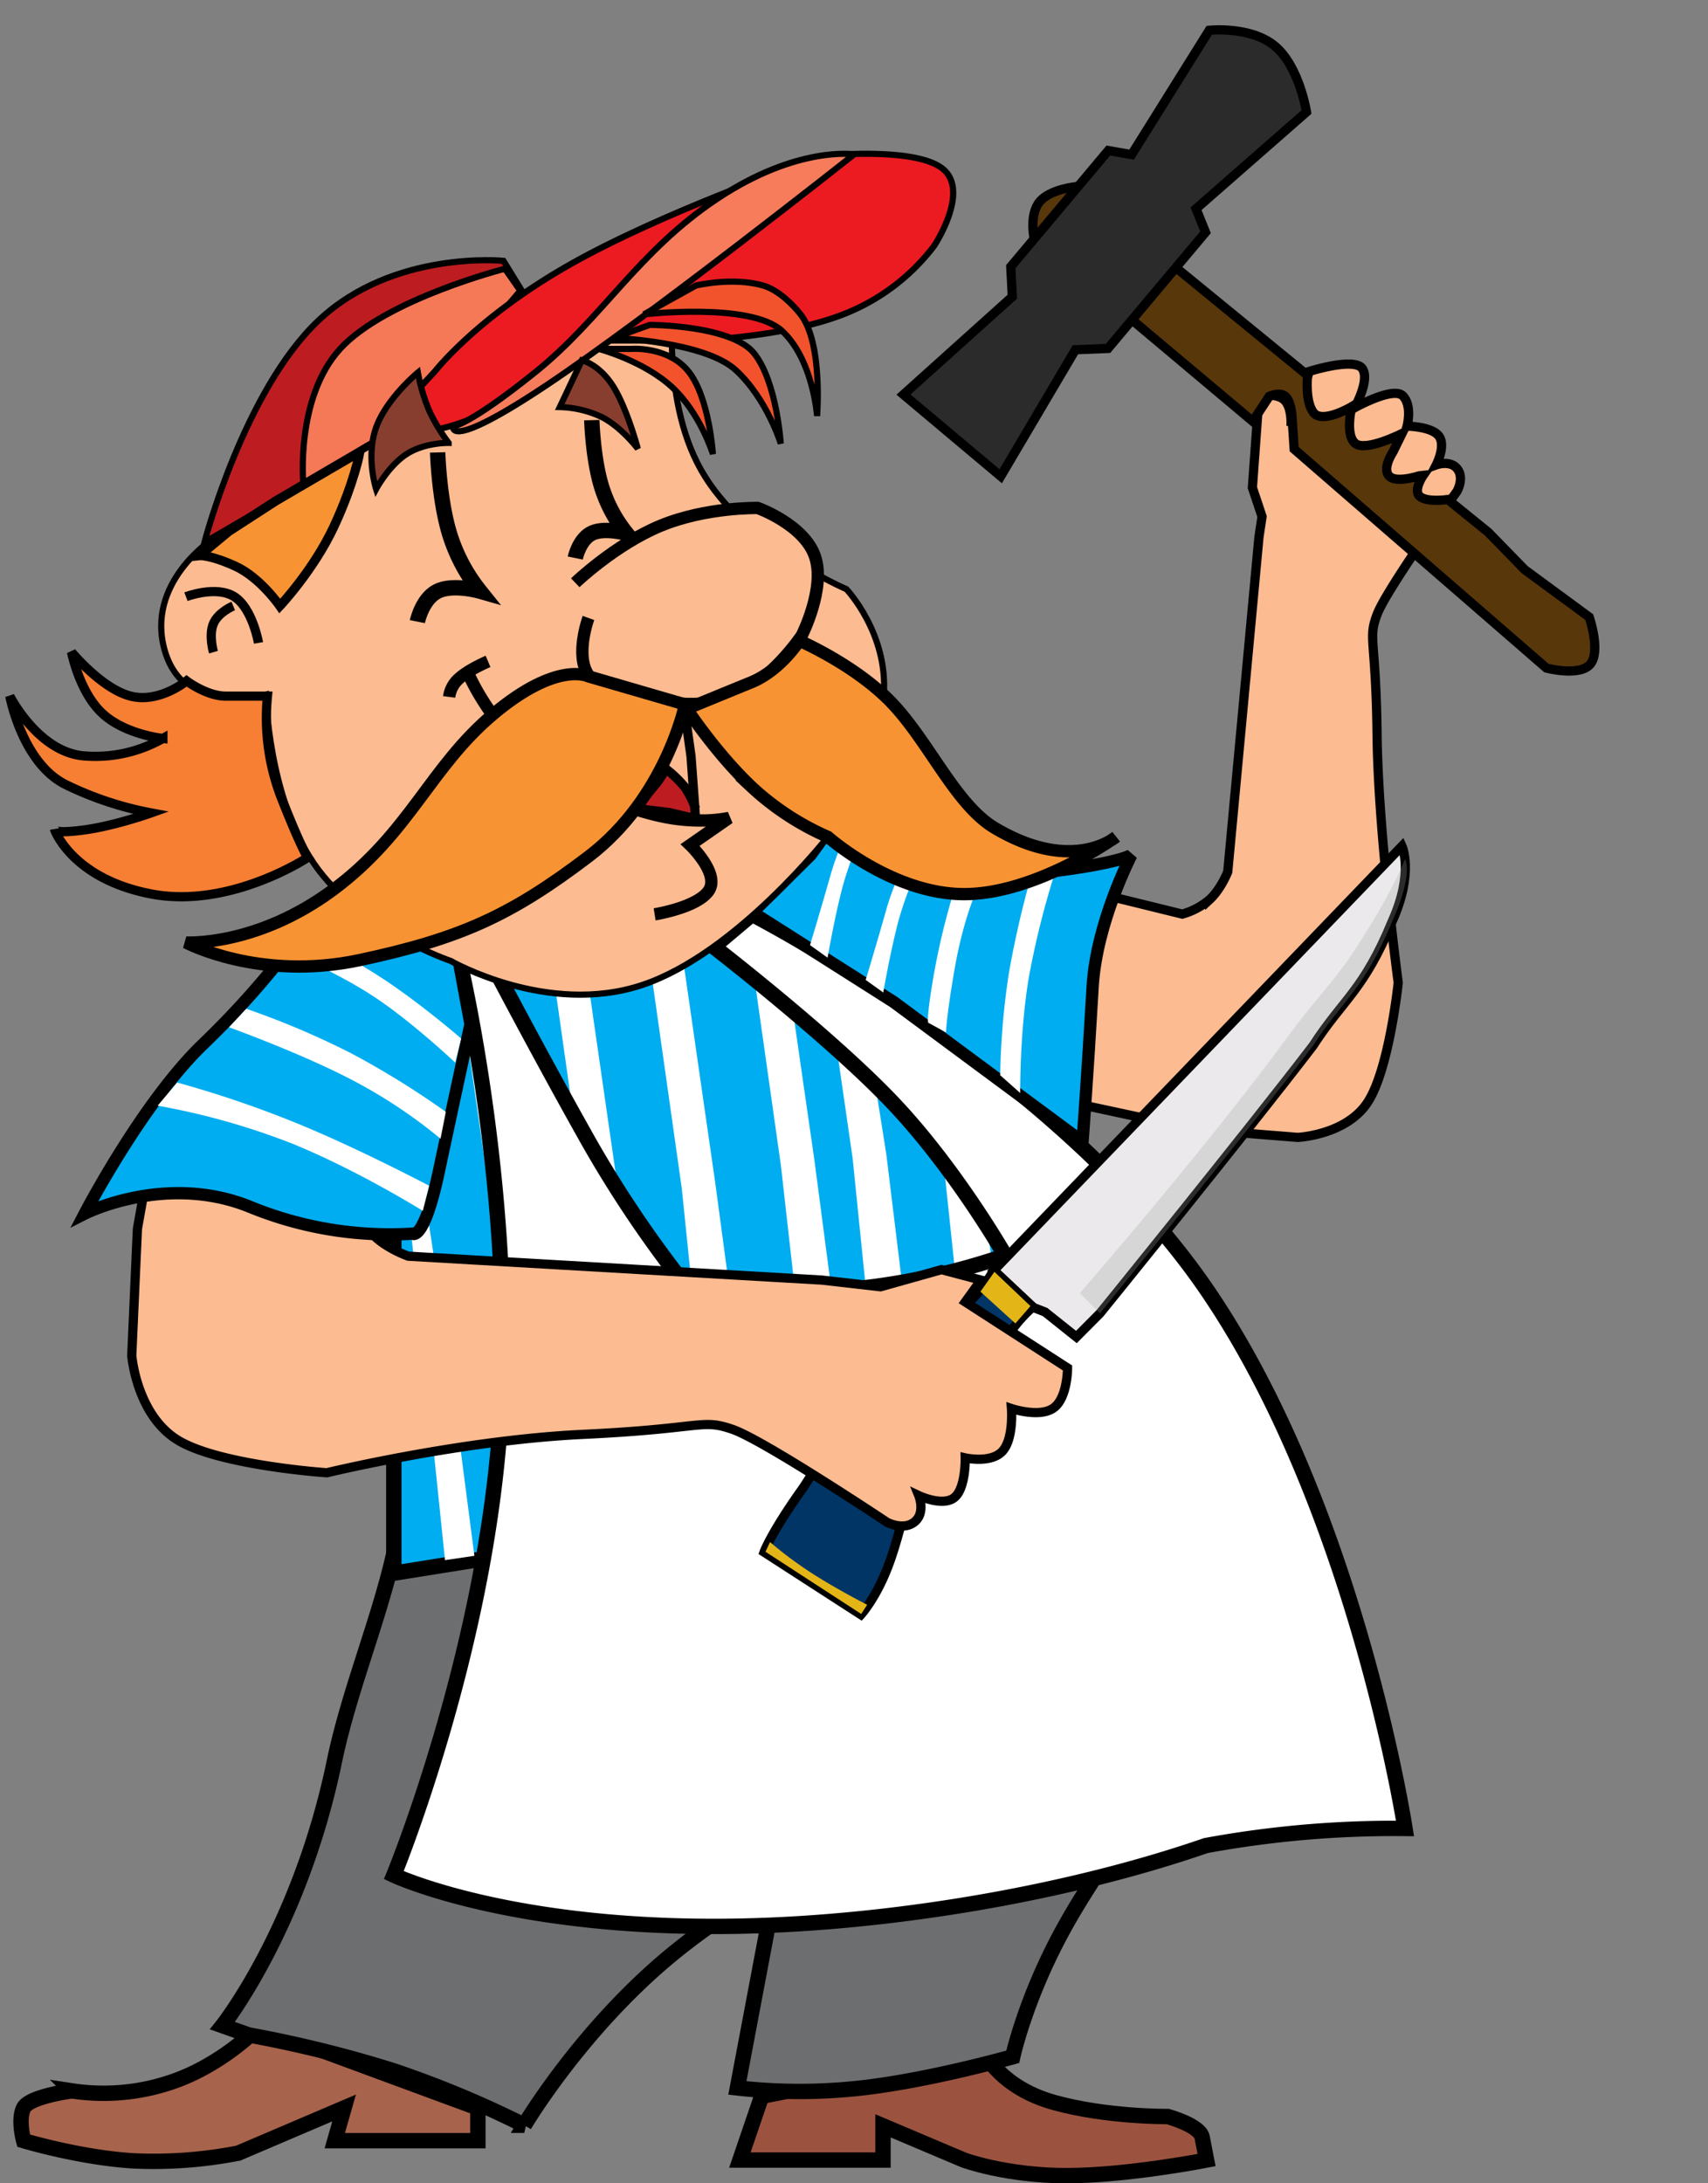 <svg xmlns="http://www.w3.org/2000/svg" width="555.72" height="710.093" viewBox="0 0 555.72 710.093">
  <rect x="0" y="0" width="555.72" height="710.093" fill="#808080" stroke="none"/>
  <g id="Bigode_Cuteleiro" data-name="Bigode Cuteleiro" transform="translate(-957.478 103.77)">
    <g id="down_part" data-name="down part" transform="translate(964.319 337.393)">
      <g id="shoes" transform="translate(0 218.105)">
        <path id="Caminho_7583" data-name="Caminho 7583" d="M-11060.165-5057.347v10.629h-46.567l3.037-10.629-34.42,14.679a143.106,143.106,0,0,1-33.912,2.53c-17.463-1.012-35.938-6.58-35.938-6.58s-1.9-6.833,0-10.629,15.691-5.568,15.691-5.568a68.5,68.5,0,0,0,31.382-2.53c17.21-5.441,29.357-18.223,29.357-18.223Z" transform="translate(11208.81 5083.668)" fill="#a8634c" stroke="#000" stroke-width="5"/>
        <path id="Caminho_7584" data-name="Caminho 7584" d="M-10783.523-5058.765l-7.087,20.753h46.567v-11.136l26.32,11.136s13.666,5.062,33.407,5.062,45.556-5.062,45.556-5.062l-1.434-7.4c-.759-3.923-11.221-6.771-11.221-6.771s-19.614.253-36.951-4.555-22.777-16.2-22.777-16.2Z" transform="translate(11024.497 5081.275)" fill="#9b5340" stroke="#000" stroke-width="5"/>
      </g>
      <g id="pants" transform="translate(65.534 0)">
        <path id="Caminho_7582" data-name="Caminho 7582" d="M-11112.406-5748.124s-40.494,17.716-69.852,42.012-47.579,55.172-47.579,55.172a328.659,328.659,0,0,0-42.519-17.716,389.766,389.766,0,0,0-47.072-11.642l-8.605-3.037s25.182-31.635,36.443-86.048c5.282-25.52,17.331-52.484,21.136-76.9a170.211,170.211,0,0,0,0-51.005l253.712-3.692-5.567,138.688s-20.247,25.815-32.395,48.086-16.2,41-16.2,41-26.7,7.592-49.1,10.124a179.508,179.508,0,0,1-40.493,0l12.147-64.283" transform="translate(11328.033 5900.985)" fill="#6d6e70" stroke="#000" stroke-width="5"/>
      </g>
    </g>
    <g id="body" transform="translate(946.225 -147.331)">
      <g id="shirt" transform="translate(139.387 323.395)">
        <path id="Caminho_7599" data-name="Caminho 7599" d="M-10747.717-10084.715l-7.7,79.553v122.324l272.877-43.626-123.18-188.19Z" transform="translate(10755.416 10114.654)" fill="#00adf0" stroke="#000" stroke-width="5"/>
        <path id="Caminho_7600" data-name="Caminho 7600" d="M-9986.624-10360.186l12.854,90.092,10.937,104.9,13.666-2.012-13.666-104.378-13.16-90.614Z" transform="translate(10006.317 10388.774)" fill="#fff"/>
        <path id="Caminho_7606" data-name="Caminho 7606" d="M-9982.037-10370.141l6.4,61.759,7.656,73.954,9.565-1.417-9.565-73.585-11.959-78.382Z" transform="translate(9984.634 10462.011)" fill="#fff"/>
        <path id="Caminho_7601" data-name="Caminho 7601" d="M-9986.624-10360.172l12.854,90.738,10.937,105.653,13.573-1.457-13.573-105.694-13.16-91.264Z" transform="translate(10036.317 10381.7)" fill="#fff"/>
        <path id="Caminho_7602" data-name="Caminho 7602" d="M-9986.624-10360.172l12.854,90.738,10.937,106.563,14.188-2.1-14.188-105.963-13.16-91.264Z" transform="translate(10067.45 10376.04)" fill="#fff"/>
        <path id="Caminho_7603" data-name="Caminho 7603" d="M-9986.624-10360.172l12.854,90.738,12.329,109.428,12.878-2.1-14.271-108.83-13.16-91.264Z" transform="translate(10099.714 10368.682)" fill="#fff"/>
        <path id="Caminho_7604" data-name="Caminho 7604" d="M-9987.617-10363.762l13.416,92.868,10.936,107.8,13.086-2.146-13.086-107.151-14.768-93.167Z" transform="translate(10123.493 10367.877)" fill="#fff"/>
        <path id="Caminho_7605" data-name="Caminho 7605" d="M-9987.234-10322.7l13.2,70.405,10.936,103.606,14.5-2.4-14.5-102.709-10.936-47.941Z" transform="translate(10152.762 10349.278)" fill="#fff"/>
        <path id="Caminho_7607" data-name="Caminho 7607" d="M-9984.9-10325.383l11.875,48.974,10.937,69.832,14.5-1.614-14.5-69.228-10.937-32.313Z" transform="translate(10181.746 10401.164)" fill="#fff"/>
        <path id="Caminho_7608" data-name="Caminho 7608" d="M-9982.4-10334.076l10.461,34.5,10.936,41.3,14.5-.955-14.5-40.938-10.936-19.11Z" transform="translate(10205.567 10448.833)" fill="#fff"/>
      </g>
      <g id="apron" transform="translate(139.387 340.919)">
        <path id="Caminho_7585" data-name="Caminho 7585" d="M-10969.459-5474.378s42.266,19.993,124.518,16.2c45.238-2.088,97.184-11.136,139.7-25.814a338.032,338.032,0,0,1,64.789-5.568s-16.07-104.776-64.789-175.639-147.671-121.679-147.671-121.679l-12.5,10.528s37.935,29.277,58.435,50.916,36.443,49.6,36.443,49.6a220.817,220.817,0,0,1-47.58,10.63c-25.814,2.657-55.678,0-55.678,0a374.242,374.242,0,0,1-31.889-47.074c-14.8-26.194-31.383-57.7-31.383-57.7h-10.629s18.1,77.444,12.654,151.344S-10969.459-5474.378-10969.459-5474.378Z" transform="translate(10969.459 5786.881)" fill="#fff" stroke="#000" stroke-width="5"/>
      </g>
      <g id="right_part" data-name="right part" transform="translate(195.588)">
        <g id="right_arm" data-name="right arm" transform="matrix(0.899, -0.438, 0.438, 0.899, 0, 144.357)">
          <path id="Caminho_7611" data-name="Caminho 7611" d="M0,75.334l12.864,33.69,15.926,29.4s9.187,12.865,22.05,12.865S88.82,138.426,88.82,138.426s37.061-31.853,63.706-49.615,24.5-19.6,33.078-21.44,47.572,0,47.572,0,4.89-.236,6.194-3.821-2.608-6.519-2.608-6.519,6.968-.693,8.313-4.4S242.14,42.2,242.14,42.2s6.561-2.16,7.5-6.52-11.813-11.063-11.813-11.063,10.267-.6,12.06-4.8-10.169-13.99-10.169-13.99L221.568,10.52s5.274-2.889,5.92-6.409-3.335-7.673-3.335-7.673L197.946,10.9l-6.173,7.759-6.169,2.81L88.82,72.27s-5.808,1.225-10.708,0a23.423,23.423,0,0,1-8.893-4.9L55.13,26.942Z" transform="translate(0 242.295) rotate(-31)" fill="#fcbb90" stroke="#000" stroke-width="3"/>
          <g id="Grupo_21012" data-name="Grupo 21012" transform="translate(83.879 66.911) rotate(-24)">
            <path id="Caminho_7594" data-name="Caminho 7594" d="M0,6.087V99.038L9.692,97.9s3.349,1.6,3.357,4-3.325,5.6-3.325,5.6L1.74,115.16,0,223.812s4.752,10.1,10.164,10.1,11.483-10.1,11.483-10.1L19.96,197.806,21.647,180.9l-.3-16.921s-5.091-4.473-5.091-7.594,6.333-3.653,6.333-3.653S14.842,148.31,14.9,144.7s6.748-4.319,6.748-4.319l6.547-1.616s-12.192-5.2-12.246-9.581,8.413-8.563,8.413-8.563h0s-10.394-3.619-9.491-8.2,8.058-9.348,8.058-9.348L21.647,6.087S15.576,0,10.165,0,0,6.087,0,6.087Z" transform="translate(66.42)" fill="#58370b" stroke="#000" stroke-width="3"/>
            <path id="Caminho_7593" data-name="Caminho 7593" d="M0,0,47.144,6.659,54.292,0H103.63l3.864,6.659L154.71,0s9.8,9.39,9.8,19.719-9.8,21.6-9.8,21.6l-47.217-7.283-3.864,7.283H54.292l-7.148-7.845L0,41.319Z" transform="translate(0 6.398)" fill="#2b2b2b" stroke="#000" stroke-width="3"/>
          </g>
        </g>
        <g id="right_sleeve" data-name="right sleeve" transform="translate(139.547 437.883) rotate(-129)">
          <path id="Caminho_7578" data-name="Caminho 7578" d="M74.034,17.337,0,36.459S15.143,50.735,37.142,70.766c15.487,14.1,25.368,36.767,25.368,36.767s.222-4.409,12.741-24.44c5.3-8.473,20.146-10.9,26.29-14.346,8.042-4.515,32.034-22.248,32.034-22.248l-5.385-20.074L125.575,0Z" fill="#00adf0" stroke="#000" stroke-width="4"/>
          <path id="Caminho_7579" data-name="Caminho 7579" d="M0,1.427S15.989,14.149,27.778,27.643a281.856,281.856,0,0,1,21.883,29.3l5.183-5.1a309.916,309.916,0,0,0-22.1-28.6A241.389,241.389,0,0,0,8.59,0Z" transform="translate(25.112 29.279)" fill="#fff"/>
          <path id="Caminho_7580" data-name="Caminho 7580" d="M0,2.492S4.334,6.21,14.86,18.341,29.948,39.867,29.948,39.867l4.561-5.837a229.463,229.463,0,0,0-17.895-23.35C6.263-1.087,5.991.029,5.991.029Z" transform="translate(55.617 21.845)" fill="#fff"/>
          <path id="Caminho_7581" data-name="Caminho 7581" d="M0,1.876s8.409,9.542,14.854,18.291A112.86,112.86,0,0,1,25.79,39.227l3.125-4.062a83.673,83.673,0,0,0-9.062-16.248C13.682,10.168,6.782,0,6.782,0Z" transform="translate(98.748 7.821)" fill="#fff"/>
          <path id="Caminho_7612" data-name="Caminho 7612" d="M0,1.876s8.409,9.542,14.854,18.291A112.86,112.86,0,0,1,25.79,39.227l3.125-4.062a83.673,83.673,0,0,0-9.062-16.248C13.682,10.168,6.782,0,6.782,0Z" transform="translate(78.55 14.773)" fill="#fff"/>
        </g>
      </g>
      <g id="left_part" data-name="left part" transform="translate(0 318.712)">
        <g id="left_arm" data-name="left arm" transform="translate(0 0)">
          <g id="Grupo_21010" data-name="Grupo 21010" transform="matrix(0.998, -0.07, 0.07, 0.998, 244.846, 15.632)">
            <path id="Caminho_7587" data-name="Caminho 7587" d="M11.872,141.175l3.824,1.8L25.3,151.8l8.174-7.135s51.664-55.27,75.214-81.943c10.861-14.466,17.782-16.821,28.6-38.688C145.418,8.871,142.094,0,142.094,0L0,128.367Z" transform="translate(80.91)" fill="#ebe9eb" stroke="#000" stroke-width="3"/>
            <path id="Caminho_7590" data-name="Caminho 7590" d="M0,86.22,29.99,108.712s5.218-4.966,9.9-15.041,8.84-25.258,8.84-25.258,1.492-4.059,3.174-7.9c3.678-4.643,13.246-10.766,19.464-18.023,5.366-6.262,6.968-13.018,11.295-19.058A48.428,48.428,0,0,1,92.781,12.808L80.91,0a43.574,43.574,0,0,1-7.855,9.085c-5.474,4.928-13.97,11.374-22.347,18.744-9.853,8.668-19.787,18.524-27.59,26.84-3.9,4.16-6.557,8.6-9.417,12.089C2.486,80.425,0,86.22,0,86.22Z" transform="translate(0 128.232)" fill="#003566" stroke="#000" stroke-width="3"/>
            <path id="Caminho_7589" data-name="Caminho 7589" d="M1.693,0a127.461,127.461,0,0,0,12.744,10.96c7.569,5.707,17.339,11.59,17.339,11.59l-2.133,2.844L0,3.037Z" transform="translate(0.462 211.325)" fill="#e4b516"/>
            <path id="Caminho_7588" data-name="Caminho 7588" d="M4.99,0,15.9,11.918,10.613,17.2,0,6.1Z" transform="translate(76.113 128.811)" fill="#e4b516"/>
            <path id="Caminho_7591" data-name="Caminho 7591" d="M6.055,140.383S57.719,85.114,81.27,58.44c10.861-14.466,17.783-16.821,28.6-38.688C118,4.592,115.345,0,115.345,0s-4.795,11-20.425,31C89.8,37.551,81.294,45.4,74.013,54.068,45.345,88.178,0,133.366,0,133.366Z" transform="translate(108.332 4.278)" fill="rgba(164,164,164,0.27)"/>
          </g>
          <path id="Caminho_7586" data-name="Caminho 7586" d="M13.553,85.52l15.867,41.553,19.643,36.265s11.331,15.868,27.2,15.868S123.1,163.339,123.1,163.339s32.16-31.729,65.024-53.639,30.223-24.177,40.8-26.445,58.677,0,58.677,0,6.031-.291,7.639-4.713-3.217-8.041-3.217-8.041,8.594-.854,10.252-5.428-3.618-12.866-3.618-12.866,8.091-2.664,9.247-8.041S303.284,30.7,303.284,30.7s9.449-2.061,11.66-7.237-2.815-13.469-2.815-13.469L272.537,8.731,273.271,0,260.5,3.7,246.361,18.705l-17.434,7.939L109.552,89.3s-7.163,1.511-13.208,0a28.891,28.891,0,0,1-10.968-6.043L68,33.391Z" transform="translate(96.191 0.436) rotate(31)" fill="#fcbb90" stroke="#000" stroke-width="3"/>
        </g>
        <g id="left_sleeve" data-name="left sleeve" transform="translate(15.468 61.843) rotate(-20)">
          <path id="Caminho_7578-2" data-name="Caminho 7578" d="M-10558-6676.99a281.549,281.549,0,0,1-42.924,23.608c-25.039,11.088-55.051,38.624-55.051,38.624s29.476-3.57,51.475,16.461a119.884,119.884,0,0,0,46.5,26.118s2.5,3.929,15.023-16.1,26.027-41.427,26.027-41.427l3.573-21.355-23.162-25.926Z" transform="translate(10658.158 6676.99)" fill="#00adf0" stroke="#000" stroke-width="4"/>
          <path id="Caminho_7579-2" data-name="Caminho 7579" d="M-10595.8-6616.355a230.274,230.274,0,0,1,37.049,26.681c17.17,15.56,32.325,34.975,32.325,34.975l4.717-6.984s-17.624-19.5-34.079-34.34a350.379,350.379,0,0,0-31.472-25.237Z" transform="translate(10632.304 6653.707)" fill="#fff"/>
          <path id="Caminho_7580-2" data-name="Caminho 7580" d="M-10539.9-6643.1s19.616,16.341,32.316,30.416a163.909,163.909,0,0,1,19.943,27.172l4.607-7.621a277.125,277.125,0,0,0-22.436-28.441,268.07,268.07,0,0,0-27.115-25.274Z" transform="translate(10606.959 6664.44)" fill="#fff"/>
          <path id="Caminho_7581-2" data-name="Caminho 7581" d="M-10492.755-6670.9s12.685,11.594,21.415,23.447,17.237,28.82,17.237,28.82l4.488-6.692s-6.592-11.969-14.952-23.821-21.166-25.4-21.166-25.4Z" transform="translate(10586.38 6675.93)" fill="#fff"/>
        </g>
      </g>
    </g>
    <g id="head" transform="translate(960.678 -53.748)">
      <path id="Caminho_7560" data-name="Caminho 7560" d="M-10461.325-7149.008s-22.177,14.308-15.738,36.485,32.908,14.308,32.908,14.308.716,33.444,15.738,55.085,44.354,31.478,44.354,31.478,31.479,18.064,62.24,7.869,60.808-48.646,60.808-48.646,16.454-25.754,17.886-45.785-12.162-34.339-12.162-34.339-33.266-14.129-47.217-38.631-8.584-59.378-8.584-59.378l-72.971,25.039Z" transform="translate(10527.485 7274.148)" fill="#fcbb90" stroke="#000" stroke-width="2"/>
      <g id="Grupo_21009" data-name="Grupo 21009" transform="translate(63.312 0)">
        <path id="Caminho_7558" data-name="Caminho 7558" d="M-10450.887-7166.953s12.876-49.362,37.2-72.255,60.094-19.315,60.094-19.315l5.723,9.3-17.885,22.177-16.453,20.031Z" transform="translate(10450.887 7293.331)" fill="#bd1d21" stroke="#000" stroke-width="2"/>
        <path id="Caminho_7559" data-name="Caminho 7559" d="M-10390.158-7192.217s-2.777-28.258,12.036-44.354,53.528-25.971,53.528-25.971l5.009,7.153-35.645,41.71Z" transform="translate(10422.359 7299.922)" fill="#f57857" stroke="#000" stroke-width="2"/>
        <path id="Caminho_7556" data-name="Caminho 7556" d="M-10280.623-7289.848s14.129-18.242,45.785-35.77,80.84-34.339,80.84-34.339,29.688-3.04,38.631,4.292-2.861,25.039-2.861,25.039a68.043,68.043,0,0,1-29.332,22.178c-19.494,7.69-48.646,8.584-48.646,8.584h-32.192s-21.642,17.527-39.347,25.039-31.478,5.008-31.478,5.008Z" transform="translate(10355.638 7360.581)" fill="#ec1b22" stroke="#000" stroke-width="2"/>
        <path id="Caminho_7557" data-name="Caminho 7557" d="M-10272.241-7268.65s4.907-.085,26.726-17.613,33.445-39.346,59.379-56.516,44.354-14.308,44.354-14.308-67.427,53.3-100.155,75.116S-10272.241-7268.65-10272.241-7268.65Z" transform="translate(10353.192 7357.265)" fill="#f67c5c" stroke="#000" stroke-width="2"/>
      </g>
      <path id="Caminho_7561" data-name="Caminho 7561" d="M-10541.886-6862.795s9.837-3.756,15.739,0,7.869,15.023,7.869,15.023" transform="translate(10599.192 7006.843)" fill="none" stroke="#000" stroke-width="3"/>
      <path id="Caminho_7562" data-name="Caminho 7562" d="M-10522.093-6856.46s-4.829,1.968-6.438,5.724,0,9.3,0,9.3" transform="translate(10594.78 7003.521)" fill="none" stroke="#000" stroke-width="3"/>
      <path id="Caminho_7563" data-name="Caminho 7563" d="M-10412.865-6984.11s4.113-7.69,10.016-11.446,13.592-3.577,13.592-3.577a56.654,56.654,0,0,1-6.437-10.731,59.122,59.122,0,0,1-3.578-12.161s-10.194,8.406-13.592,17.885S-10412.865-6984.11-10412.865-6984.11Z" transform="translate(10532.037 7093.159)" fill="#883e2f" stroke="#000" stroke-width="2"/>
      <path id="Caminho_7564" data-name="Caminho 7564" d="M-10316.842-7012.568l-7.2,15.239a33.73,33.73,0,0,1,13.969,3.386c6.35,3.387,11.43,10.16,11.43,10.16s-3.492-13.123-8.043-20.319S-10316.842-7012.568-10316.842-7012.568Z" transform="translate(10502.97 7079.708)" fill="#883e2f" stroke="#000" stroke-width="2"/>
      <path id="Caminho_7565" data-name="Caminho 7565" d="M-10368.733-6975.548s.413,15.134,3.853,26.415a56.1,56.1,0,0,0,9.9,18.71s-8.666-2.477-13.757,0-6.6,9.905-6.6,9.905" transform="translate(10507.936 7072.672)" fill="none" stroke="#000" stroke-width="5"/>
      <path id="Caminho_7566" data-name="Caminho 7566" d="M-10369.955-6975.548s.338,12.333,3.14,21.526a45.724,45.724,0,0,0,8.071,15.248s-7.062-2.019-11.211,0-5.381,8.072-5.381,8.072" transform="translate(10559.306 7062.174)" fill="none" stroke="#000" stroke-width="5"/>
      <path id="Caminho_7567" data-name="Caminho 7567" d="M-10308.062-6905.437s13.056-12.52,27.9-18.6,31.479-5.723,31.479-5.723,15.023,5.366,18.6,15.739-4.292,25.754-4.292,25.754-10.016,15.023-22.893,20.031-28.616,0-28.616,0-13.413-.715-17.885-7.154,0-18.6,0-18.6" transform="translate(10492.031 7044.948)" fill="#fcbb90" stroke="#000" stroke-width="4"/>
      <path id="Caminho_7569" data-name="Caminho 7569" d="M-10253.955-6824.476s9.257,14.135,20.882,25.224a88.316,88.316,0,0,0,25.039,16.454s20.925,18.6,44.354,18.6,49.361-18.6,49.361-18.6-13.949,12.161-39.346-2.862c-13.055-7.722-21.713-28.748-34.34-41.493-11.778-11.891-29.33-19.479-29.33-19.479s-6.081,9.658-15.739,13.593S-10253.955-6824.476-10253.955-6824.476Z" transform="translate(10474.207 7004.975)" fill="#f89333" stroke="#000" stroke-width="4"/>
      <path id="Caminho_7575" data-name="Caminho 7575" d="M-10388.966-6829.729s9.08,21.875,30.267,33.569c10.467,5.776,24.174,11.33,35.219,13.207a59.71,59.71,0,0,0,9.969.833,45.883,45.883,0,0,0,9.293-.833l-12.657,8.8s9.769,9.355,6.054,14.858-17.609,7.7-17.609,7.7" transform="translate(10538.223 6998.951)" fill="none" stroke="#000" stroke-width="4"/>
      <path id="Caminho_7568" data-name="Caminho 7568" d="M-10404.64-6839.316s-10.016-5.187-30.762,12.162-27.185,38.631-52.224,57.231-47.932,17.169-47.932,17.169,23.787,12.7,56.516,5.723,49.184-14.487,74.4-33.623,31.449-49.521,31.449-49.521Z" transform="translate(10592.863 7009.264)" fill="#f89333" stroke="#000" stroke-width="4"/>
      <path id="Caminho_7570" data-name="Caminho 7570" d="M-10465.877-6963.027s-1.84,10.126-8.443,24.3-17.609,25.865-17.609,25.865-6.361-9.3-14.616-13.015-11.508-3.369-11.508-3.369l9.489-7.865,15.342-9.935Z" transform="translate(10579.779 7059.927)" fill="#f89333" stroke="#000" stroke-width="3"/>
      <path id="Caminho_7571" data-name="Caminho 7571" d="M-10589.584-6811.629s-8.8,7.292-18.16,4.953-19.261-14.308-19.261-14.308,2.476,12.795,9.905,19.812,19.811,8.254,19.811,8.254a44.457,44.457,0,0,1-25.312,5.7c-15.134-.963-24.486-19.457-24.486-19.457s4.033,21.753,18.2,28.769a109.183,109.183,0,0,0,27.744,9.2s-11.556,4.127-21.461,5.5-9.906,0-9.906,0,5.641,15.9,31.367,20.854,50.991-11.853,50.991-11.853-1.876-2.4-8.618-19.457a72.174,72.174,0,0,1-4.5-33.018h-13.547C-10583.009-6806.676-10589.584-6811.629-10589.584-6811.629Z" transform="translate(10647.088 6983.068)" fill="#f67f33" stroke="#000" stroke-width="3"/>
      <path id="Caminho_7572" data-name="Caminho 7572" d="M-10299.605-7025.785s14.49,3.827,23.771,12.374,13.35,21.817,13.35,21.817-1.139-18.154-7.814-26.7-18.886-7.49-18.886-7.49Z" transform="translate(10491.236 7089.242)" fill="#f3532c" stroke="#000" stroke-width="2"/>
      <path id="Caminho_7573" data-name="Caminho 7573" d="M-10323.768-7023.6s29.539,1.137,39.7,10.494,14.614,23.882,14.614,23.882-1.247-19.872-8.556-29.229-34.035-9.38-34.035-9.38Z" transform="translate(10520.282 7083.475)" fill="#f3532c" stroke="#000" stroke-width="2"/>
      <path id="Caminho_7574" data-name="Caminho 7574" d="M-10332.973-7019.425s34.75-4.01,44.908,5.347,11.425,27.7,11.425,27.7,1.942-23.688-5.364-33.045c-2.368-3.032-7.191-7.949-12.219-9.38-10.02-2.854-21.816,0-21.816,0Z" transform="translate(10539.285 7071.643)" fill="#f3532c" stroke="#000" stroke-width="2"/>
      <path id="Caminho_7576" data-name="Caminho 7576" d="M-10387-6843.34s-6.19,2.614-9.354,5.5a9.546,9.546,0,0,0-3.3,6.053" transform="translate(10542.589 7008.43)" fill="none" stroke="#000" stroke-width="4"/>
      <path id="Caminho_7577" data-name="Caminho 7577" d="M-10276.26-6803.183l2.026,14.527,1.479,20.289-8.516-2.016-10.27-1.252a53.052,53.052,0,0,1,5.01-7.014,28.119,28.119,0,0,0,4.03-6,37.834,37.834,0,0,1,6.239,6,29.616,29.616,0,0,1,3.506,7.014" transform="translate(10495.869 6984.637)" fill="#bd1d21" stroke="#000" stroke-width="3"/>
    </g>
  </g>
</svg>

